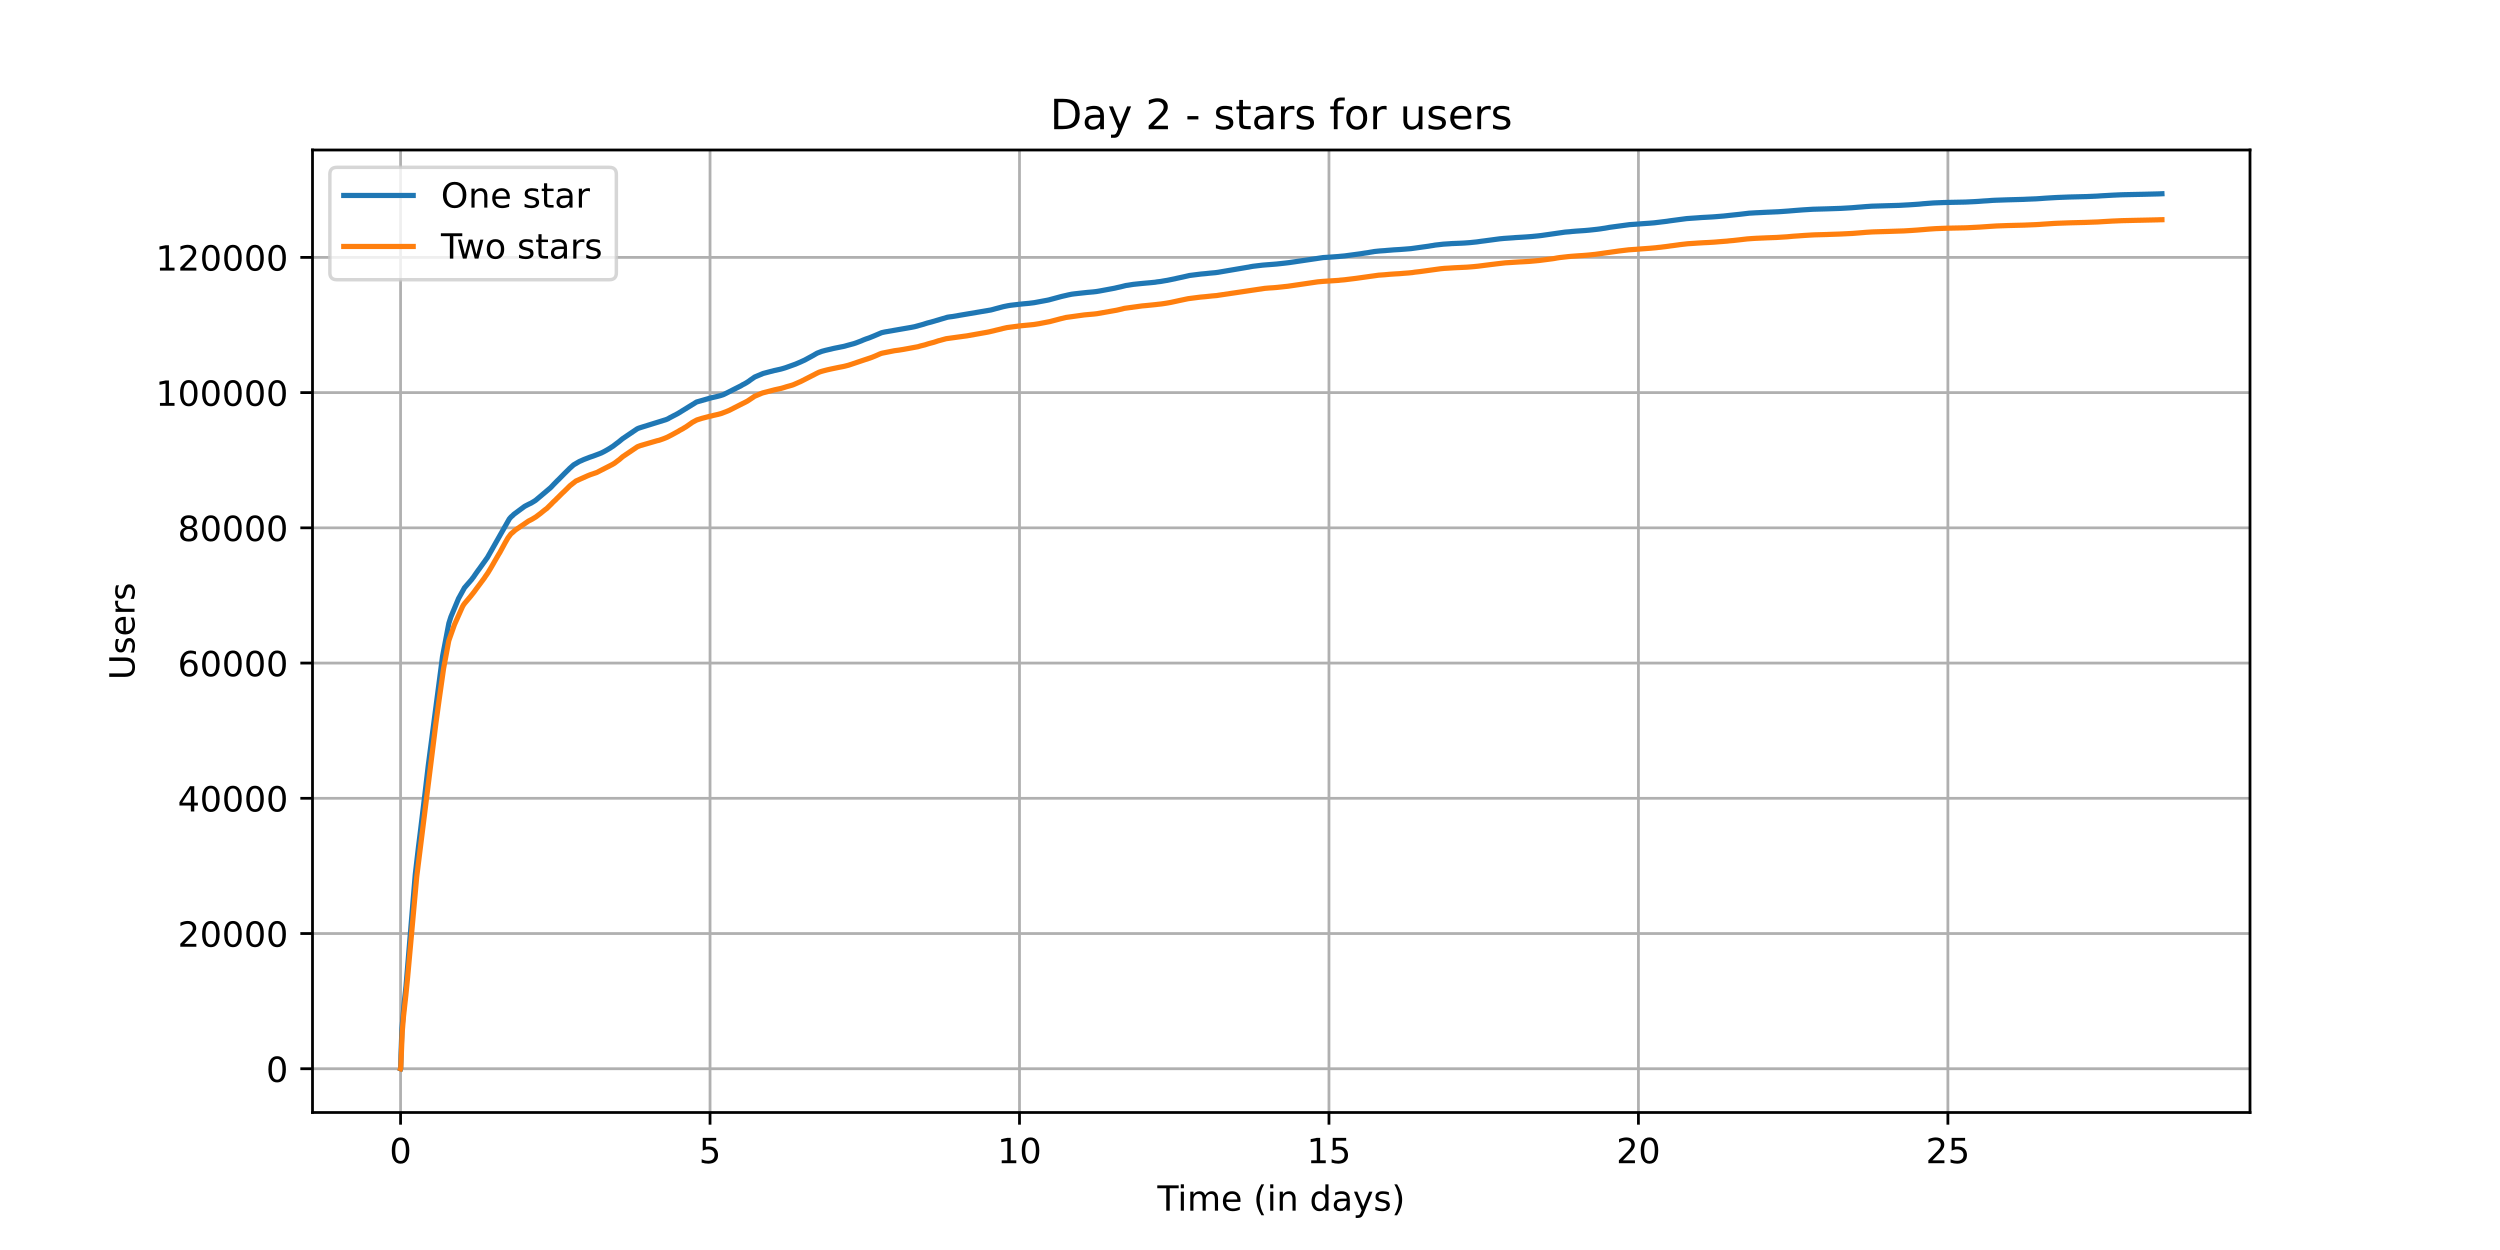 <?xml version="1.0" encoding="utf-8" standalone="no"?>
<!DOCTYPE svg PUBLIC "-//W3C//DTD SVG 1.1//EN"
  "http://www.w3.org/Graphics/SVG/1.1/DTD/svg11.dtd">
<!-- Created with matplotlib (https://matplotlib.org/) -->
<svg height="360pt" version="1.1" viewBox="0 0 720 360" width="720pt" xmlns="http://www.w3.org/2000/svg" xmlns:xlink="http://www.w3.org/1999/xlink">
 <defs>
  <style type="text/css">*{stroke-linecap:butt;stroke-linejoin:round;}</style>
 </defs>
 <g id="figure_1">
  <g id="patch_1">
   <path d="M 0 360 
L 720 360 
L 720 0 
L 0 0 
z
" style="fill:#ffffff;"/>
  </g>
  <g id="axes_1">
   <g id="patch_2">
    <path d="M 90 320.4 
L 648 320.4 
L 648 43.2 
L 90 43.2 
z
" style="fill:#ffffff;"/>
   </g>
   <g id="matplotlib.axis_1">
    <g id="xtick_1">
     <g id="line2d_1">
      <path clip-path="url(#p91a4838501)" d="M 115.364 320.4 
L 115.364 43.2 
" style="fill:none;stroke:#b0b0b0;stroke-linecap:square;stroke-width:0.8;"/>
     </g>
     <g id="line2d_2">
      <defs>
       <path d="M 0 0 
L 0 3.5 
" id="m17e5a1d89a" style="stroke:#000000;stroke-width:0.8;"/>
      </defs>
      <g>
       <use style="stroke:#000000;stroke-width:0.8;" x="115.364" xlink:href="#m17e5a1d89a" y="320.4"/>
      </g>
     </g>
     <g id="text_1">
      <!-- 0 -->
      <g transform="translate(112.182 334.998)scale(0.1 -0.1)">
       <defs>
        <path d="M 31.781 66.406 
Q 24.172 66.406 20.328 58.906 
Q 16.5 51.422 16.5 36.375 
Q 16.5 21.391 20.328 13.891 
Q 24.172 6.391 31.781 6.391 
Q 39.453 6.391 43.281 13.891 
Q 47.125 21.391 47.125 36.375 
Q 47.125 51.422 43.281 58.906 
Q 39.453 66.406 31.781 66.406 
z
M 31.781 74.219 
Q 44.047 74.219 50.516 64.516 
Q 56.984 54.828 56.984 36.375 
Q 56.984 17.969 50.516 8.266 
Q 44.047 -1.422 31.781 -1.422 
Q 19.531 -1.422 13.062 8.266 
Q 6.594 17.969 6.594 36.375 
Q 6.594 54.828 13.062 64.516 
Q 19.531 74.219 31.781 74.219 
z
" id="DejaVuSans-48"/>
       </defs>
       <use xlink:href="#DejaVuSans-48"/>
      </g>
     </g>
    </g>
    <g id="xtick_2">
     <g id="line2d_3">
      <path clip-path="url(#p91a4838501)" d="M 204.49 320.4 
L 204.49 43.2 
" style="fill:none;stroke:#b0b0b0;stroke-linecap:square;stroke-width:0.8;"/>
     </g>
     <g id="line2d_4">
      <g>
       <use style="stroke:#000000;stroke-width:0.8;" x="204.49" xlink:href="#m17e5a1d89a" y="320.4"/>
      </g>
     </g>
     <g id="text_2">
      <!-- 5 -->
      <g transform="translate(201.308 334.998)scale(0.1 -0.1)">
       <defs>
        <path d="M 10.797 72.906 
L 49.516 72.906 
L 49.516 64.594 
L 19.828 64.594 
L 19.828 46.734 
Q 21.969 47.469 24.109 47.828 
Q 26.266 48.188 28.422 48.188 
Q 40.625 48.188 47.75 41.5 
Q 54.891 34.812 54.891 23.391 
Q 54.891 11.625 47.562 5.094 
Q 40.234 -1.422 26.906 -1.422 
Q 22.312 -1.422 17.547 -0.641 
Q 12.797 0.141 7.719 1.703 
L 7.719 11.625 
Q 12.109 9.234 16.797 8.062 
Q 21.484 6.891 26.703 6.891 
Q 35.156 6.891 40.078 11.328 
Q 45.016 15.766 45.016 23.391 
Q 45.016 31 40.078 35.438 
Q 35.156 39.891 26.703 39.891 
Q 22.75 39.891 18.812 39.016 
Q 14.891 38.141 10.797 36.281 
z
" id="DejaVuSans-53"/>
       </defs>
       <use xlink:href="#DejaVuSans-53"/>
      </g>
     </g>
    </g>
    <g id="xtick_3">
     <g id="line2d_5">
      <path clip-path="url(#p91a4838501)" d="M 293.615 320.4 
L 293.615 43.2 
" style="fill:none;stroke:#b0b0b0;stroke-linecap:square;stroke-width:0.8;"/>
     </g>
     <g id="line2d_6">
      <g>
       <use style="stroke:#000000;stroke-width:0.8;" x="293.615" xlink:href="#m17e5a1d89a" y="320.4"/>
      </g>
     </g>
     <g id="text_3">
      <!-- 10 -->
      <g transform="translate(287.253 334.998)scale(0.1 -0.1)">
       <defs>
        <path d="M 12.406 8.297 
L 28.516 8.297 
L 28.516 63.922 
L 10.984 60.406 
L 10.984 69.391 
L 28.422 72.906 
L 38.281 72.906 
L 38.281 8.297 
L 54.391 8.297 
L 54.391 0 
L 12.406 0 
z
" id="DejaVuSans-49"/>
       </defs>
       <use xlink:href="#DejaVuSans-49"/>
       <use x="63.623" xlink:href="#DejaVuSans-48"/>
      </g>
     </g>
    </g>
    <g id="xtick_4">
     <g id="line2d_7">
      <path clip-path="url(#p91a4838501)" d="M 382.741 320.4 
L 382.741 43.2 
" style="fill:none;stroke:#b0b0b0;stroke-linecap:square;stroke-width:0.8;"/>
     </g>
     <g id="line2d_8">
      <g>
       <use style="stroke:#000000;stroke-width:0.8;" x="382.741" xlink:href="#m17e5a1d89a" y="320.4"/>
      </g>
     </g>
     <g id="text_4">
      <!-- 15 -->
      <g transform="translate(376.379 334.998)scale(0.1 -0.1)">
       <use xlink:href="#DejaVuSans-49"/>
       <use x="63.623" xlink:href="#DejaVuSans-53"/>
      </g>
     </g>
    </g>
    <g id="xtick_5">
     <g id="line2d_9">
      <path clip-path="url(#p91a4838501)" d="M 471.867 320.4 
L 471.867 43.2 
" style="fill:none;stroke:#b0b0b0;stroke-linecap:square;stroke-width:0.8;"/>
     </g>
     <g id="line2d_10">
      <g>
       <use style="stroke:#000000;stroke-width:0.8;" x="471.867" xlink:href="#m17e5a1d89a" y="320.4"/>
      </g>
     </g>
     <g id="text_5">
      <!-- 20 -->
      <g transform="translate(465.505 334.998)scale(0.1 -0.1)">
       <defs>
        <path d="M 19.188 8.297 
L 53.609 8.297 
L 53.609 0 
L 7.328 0 
L 7.328 8.297 
Q 12.938 14.109 22.625 23.891 
Q 32.328 33.688 34.812 36.531 
Q 39.547 41.844 41.422 45.531 
Q 43.312 49.219 43.312 52.781 
Q 43.312 58.594 39.234 62.25 
Q 35.156 65.922 28.609 65.922 
Q 23.969 65.922 18.812 64.312 
Q 13.672 62.703 7.812 59.422 
L 7.812 69.391 
Q 13.766 71.781 18.938 73 
Q 24.125 74.219 28.422 74.219 
Q 39.75 74.219 46.484 68.547 
Q 53.219 62.891 53.219 53.422 
Q 53.219 48.922 51.531 44.891 
Q 49.859 40.875 45.406 35.406 
Q 44.188 33.984 37.641 27.219 
Q 31.109 20.453 19.188 8.297 
z
" id="DejaVuSans-50"/>
       </defs>
       <use xlink:href="#DejaVuSans-50"/>
       <use x="63.623" xlink:href="#DejaVuSans-48"/>
      </g>
     </g>
    </g>
    <g id="xtick_6">
     <g id="line2d_11">
      <path clip-path="url(#p91a4838501)" d="M 560.993 320.4 
L 560.993 43.2 
" style="fill:none;stroke:#b0b0b0;stroke-linecap:square;stroke-width:0.8;"/>
     </g>
     <g id="line2d_12">
      <g>
       <use style="stroke:#000000;stroke-width:0.8;" x="560.993" xlink:href="#m17e5a1d89a" y="320.4"/>
      </g>
     </g>
     <g id="text_6">
      <!-- 25 -->
      <g transform="translate(554.631 334.998)scale(0.1 -0.1)">
       <use xlink:href="#DejaVuSans-50"/>
       <use x="63.623" xlink:href="#DejaVuSans-53"/>
      </g>
     </g>
    </g>
    <g id="text_7">
     <!-- Time (in days) -->
     <g transform="translate(333.327 348.677)scale(0.1 -0.1)">
      <defs>
       <path d="M -0.297 72.906 
L 61.375 72.906 
L 61.375 64.594 
L 35.5 64.594 
L 35.5 0 
L 25.594 0 
L 25.594 64.594 
L -0.297 64.594 
z
" id="DejaVuSans-84"/>
       <path d="M 9.422 54.688 
L 18.406 54.688 
L 18.406 0 
L 9.422 0 
z
M 9.422 75.984 
L 18.406 75.984 
L 18.406 64.594 
L 9.422 64.594 
z
" id="DejaVuSans-105"/>
       <path d="M 52 44.188 
Q 55.375 50.25 60.062 53.125 
Q 64.75 56 71.094 56 
Q 79.641 56 84.281 50.016 
Q 88.922 44.047 88.922 33.016 
L 88.922 0 
L 79.891 0 
L 79.891 32.719 
Q 79.891 40.578 77.094 44.375 
Q 74.312 48.188 68.609 48.188 
Q 61.625 48.188 57.562 43.547 
Q 53.516 38.922 53.516 30.906 
L 53.516 0 
L 44.484 0 
L 44.484 32.719 
Q 44.484 40.625 41.703 44.406 
Q 38.922 48.188 33.109 48.188 
Q 26.219 48.188 22.156 43.531 
Q 18.109 38.875 18.109 30.906 
L 18.109 0 
L 9.078 0 
L 9.078 54.688 
L 18.109 54.688 
L 18.109 46.188 
Q 21.188 51.219 25.484 53.609 
Q 29.781 56 35.688 56 
Q 41.656 56 45.828 52.969 
Q 50 49.953 52 44.188 
z
" id="DejaVuSans-109"/>
       <path d="M 56.203 29.594 
L 56.203 25.203 
L 14.891 25.203 
Q 15.484 15.922 20.484 11.062 
Q 25.484 6.203 34.422 6.203 
Q 39.594 6.203 44.453 7.469 
Q 49.312 8.734 54.109 11.281 
L 54.109 2.781 
Q 49.266 0.734 44.188 -0.344 
Q 39.109 -1.422 33.891 -1.422 
Q 20.797 -1.422 13.156 6.188 
Q 5.516 13.812 5.516 26.812 
Q 5.516 40.234 12.766 48.109 
Q 20.016 56 32.328 56 
Q 43.359 56 49.781 48.891 
Q 56.203 41.797 56.203 29.594 
z
M 47.219 32.234 
Q 47.125 39.594 43.094 43.984 
Q 39.062 48.391 32.422 48.391 
Q 24.906 48.391 20.391 44.141 
Q 15.875 39.891 15.188 32.172 
z
" id="DejaVuSans-101"/>
       <path id="DejaVuSans-32"/>
       <path d="M 31 75.875 
Q 24.469 64.656 21.281 53.656 
Q 18.109 42.672 18.109 31.391 
Q 18.109 20.125 21.312 9.062 
Q 24.516 -2 31 -13.188 
L 23.188 -13.188 
Q 15.875 -1.703 12.234 9.375 
Q 8.594 20.453 8.594 31.391 
Q 8.594 42.281 12.203 53.312 
Q 15.828 64.359 23.188 75.875 
z
" id="DejaVuSans-40"/>
       <path d="M 54.891 33.016 
L 54.891 0 
L 45.906 0 
L 45.906 32.719 
Q 45.906 40.484 42.875 44.328 
Q 39.844 48.188 33.797 48.188 
Q 26.516 48.188 22.312 43.547 
Q 18.109 38.922 18.109 30.906 
L 18.109 0 
L 9.078 0 
L 9.078 54.688 
L 18.109 54.688 
L 18.109 46.188 
Q 21.344 51.125 25.703 53.562 
Q 30.078 56 35.797 56 
Q 45.219 56 50.047 50.172 
Q 54.891 44.344 54.891 33.016 
z
" id="DejaVuSans-110"/>
       <path d="M 45.406 46.391 
L 45.406 75.984 
L 54.391 75.984 
L 54.391 0 
L 45.406 0 
L 45.406 8.203 
Q 42.578 3.328 38.25 0.953 
Q 33.938 -1.422 27.875 -1.422 
Q 17.969 -1.422 11.734 6.484 
Q 5.516 14.406 5.516 27.297 
Q 5.516 40.188 11.734 48.094 
Q 17.969 56 27.875 56 
Q 33.938 56 38.25 53.625 
Q 42.578 51.266 45.406 46.391 
z
M 14.797 27.297 
Q 14.797 17.391 18.875 11.75 
Q 22.953 6.109 30.078 6.109 
Q 37.203 6.109 41.297 11.75 
Q 45.406 17.391 45.406 27.297 
Q 45.406 37.203 41.297 42.844 
Q 37.203 48.484 30.078 48.484 
Q 22.953 48.484 18.875 42.844 
Q 14.797 37.203 14.797 27.297 
z
" id="DejaVuSans-100"/>
       <path d="M 34.281 27.484 
Q 23.391 27.484 19.188 25 
Q 14.984 22.516 14.984 16.5 
Q 14.984 11.719 18.141 8.906 
Q 21.297 6.109 26.703 6.109 
Q 34.188 6.109 38.703 11.406 
Q 43.219 16.703 43.219 25.484 
L 43.219 27.484 
z
M 52.203 31.203 
L 52.203 0 
L 43.219 0 
L 43.219 8.297 
Q 40.141 3.328 35.547 0.953 
Q 30.953 -1.422 24.312 -1.422 
Q 15.922 -1.422 10.953 3.297 
Q 6 8.016 6 15.922 
Q 6 25.141 12.172 29.828 
Q 18.359 34.516 30.609 34.516 
L 43.219 34.516 
L 43.219 35.406 
Q 43.219 41.609 39.141 45 
Q 35.062 48.391 27.688 48.391 
Q 23 48.391 18.547 47.266 
Q 14.109 46.141 10.016 43.891 
L 10.016 52.203 
Q 14.938 54.109 19.578 55.047 
Q 24.219 56 28.609 56 
Q 40.484 56 46.344 49.844 
Q 52.203 43.703 52.203 31.203 
z
" id="DejaVuSans-97"/>
       <path d="M 32.172 -5.078 
Q 28.375 -14.844 24.75 -17.812 
Q 21.141 -20.797 15.094 -20.797 
L 7.906 -20.797 
L 7.906 -13.281 
L 13.188 -13.281 
Q 16.891 -13.281 18.938 -11.516 
Q 21 -9.766 23.484 -3.219 
L 25.094 0.875 
L 2.984 54.688 
L 12.5 54.688 
L 29.594 11.922 
L 46.688 54.688 
L 56.203 54.688 
z
" id="DejaVuSans-121"/>
       <path d="M 44.281 53.078 
L 44.281 44.578 
Q 40.484 46.531 36.375 47.5 
Q 32.281 48.484 27.875 48.484 
Q 21.188 48.484 17.844 46.438 
Q 14.5 44.391 14.5 40.281 
Q 14.5 37.156 16.891 35.375 
Q 19.281 33.594 26.516 31.984 
L 29.594 31.297 
Q 39.156 29.25 43.188 25.516 
Q 47.219 21.781 47.219 15.094 
Q 47.219 7.469 41.188 3.016 
Q 35.156 -1.422 24.609 -1.422 
Q 20.219 -1.422 15.453 -0.562 
Q 10.688 0.297 5.422 2 
L 5.422 11.281 
Q 10.406 8.688 15.234 7.391 
Q 20.062 6.109 24.812 6.109 
Q 31.156 6.109 34.562 8.281 
Q 37.984 10.453 37.984 14.406 
Q 37.984 18.062 35.516 20.016 
Q 33.062 21.969 24.703 23.781 
L 21.578 24.516 
Q 13.234 26.266 9.516 29.906 
Q 5.812 33.547 5.812 39.891 
Q 5.812 47.609 11.281 51.797 
Q 16.75 56 26.812 56 
Q 31.781 56 36.172 55.266 
Q 40.578 54.547 44.281 53.078 
z
" id="DejaVuSans-115"/>
       <path d="M 8.016 75.875 
L 15.828 75.875 
Q 23.141 64.359 26.781 53.312 
Q 30.422 42.281 30.422 31.391 
Q 30.422 20.453 26.781 9.375 
Q 23.141 -1.703 15.828 -13.188 
L 8.016 -13.188 
Q 14.5 -2 17.703 9.062 
Q 20.906 20.125 20.906 31.391 
Q 20.906 42.672 17.703 53.656 
Q 14.5 64.656 8.016 75.875 
z
" id="DejaVuSans-41"/>
      </defs>
      <use xlink:href="#DejaVuSans-84"/>
      <use x="57.959" xlink:href="#DejaVuSans-105"/>
      <use x="85.742" xlink:href="#DejaVuSans-109"/>
      <use x="183.154" xlink:href="#DejaVuSans-101"/>
      <use x="244.678" xlink:href="#DejaVuSans-32"/>
      <use x="276.465" xlink:href="#DejaVuSans-40"/>
      <use x="315.479" xlink:href="#DejaVuSans-105"/>
      <use x="343.262" xlink:href="#DejaVuSans-110"/>
      <use x="406.641" xlink:href="#DejaVuSans-32"/>
      <use x="438.428" xlink:href="#DejaVuSans-100"/>
      <use x="501.904" xlink:href="#DejaVuSans-97"/>
      <use x="563.184" xlink:href="#DejaVuSans-121"/>
      <use x="622.363" xlink:href="#DejaVuSans-115"/>
      <use x="674.463" xlink:href="#DejaVuSans-41"/>
     </g>
    </g>
   </g>
   <g id="matplotlib.axis_2">
    <g id="ytick_1">
     <g id="line2d_13">
      <path clip-path="url(#p91a4838501)" d="M 90 307.8 
L 648 307.8 
" style="fill:none;stroke:#b0b0b0;stroke-linecap:square;stroke-width:0.8;"/>
     </g>
     <g id="line2d_14">
      <defs>
       <path d="M 0 0 
L -3.5 0 
" id="m376bd5ab50" style="stroke:#000000;stroke-width:0.8;"/>
      </defs>
      <g>
       <use style="stroke:#000000;stroke-width:0.8;" x="90" xlink:href="#m376bd5ab50" y="307.8"/>
      </g>
     </g>
     <g id="text_8">
      <!-- 0 -->
      <g transform="translate(76.638 311.599)scale(0.1 -0.1)">
       <use xlink:href="#DejaVuSans-48"/>
      </g>
     </g>
    </g>
    <g id="ytick_2">
     <g id="line2d_15">
      <path clip-path="url(#p91a4838501)" d="M 90 268.855 
L 648 268.855 
" style="fill:none;stroke:#b0b0b0;stroke-linecap:square;stroke-width:0.8;"/>
     </g>
     <g id="line2d_16">
      <g>
       <use style="stroke:#000000;stroke-width:0.8;" x="90" xlink:href="#m376bd5ab50" y="268.855"/>
      </g>
     </g>
     <g id="text_9">
      <!-- 20000 -->
      <g transform="translate(51.188 272.654)scale(0.1 -0.1)">
       <use xlink:href="#DejaVuSans-50"/>
       <use x="63.623" xlink:href="#DejaVuSans-48"/>
       <use x="127.246" xlink:href="#DejaVuSans-48"/>
       <use x="190.869" xlink:href="#DejaVuSans-48"/>
       <use x="254.492" xlink:href="#DejaVuSans-48"/>
      </g>
     </g>
    </g>
    <g id="ytick_3">
     <g id="line2d_17">
      <path clip-path="url(#p91a4838501)" d="M 90 229.909 
L 648 229.909 
" style="fill:none;stroke:#b0b0b0;stroke-linecap:square;stroke-width:0.8;"/>
     </g>
     <g id="line2d_18">
      <g>
       <use style="stroke:#000000;stroke-width:0.8;" x="90" xlink:href="#m376bd5ab50" y="229.909"/>
      </g>
     </g>
     <g id="text_10">
      <!-- 40000 -->
      <g transform="translate(51.188 233.708)scale(0.1 -0.1)">
       <defs>
        <path d="M 37.797 64.312 
L 12.891 25.391 
L 37.797 25.391 
z
M 35.203 72.906 
L 47.609 72.906 
L 47.609 25.391 
L 58.016 25.391 
L 58.016 17.188 
L 47.609 17.188 
L 47.609 0 
L 37.797 0 
L 37.797 17.188 
L 4.891 17.188 
L 4.891 26.703 
z
" id="DejaVuSans-52"/>
       </defs>
       <use xlink:href="#DejaVuSans-52"/>
       <use x="63.623" xlink:href="#DejaVuSans-48"/>
       <use x="127.246" xlink:href="#DejaVuSans-48"/>
       <use x="190.869" xlink:href="#DejaVuSans-48"/>
       <use x="254.492" xlink:href="#DejaVuSans-48"/>
      </g>
     </g>
    </g>
    <g id="ytick_4">
     <g id="line2d_19">
      <path clip-path="url(#p91a4838501)" d="M 90 190.964 
L 648 190.964 
" style="fill:none;stroke:#b0b0b0;stroke-linecap:square;stroke-width:0.8;"/>
     </g>
     <g id="line2d_20">
      <g>
       <use style="stroke:#000000;stroke-width:0.8;" x="90" xlink:href="#m376bd5ab50" y="190.964"/>
      </g>
     </g>
     <g id="text_11">
      <!-- 60000 -->
      <g transform="translate(51.188 194.763)scale(0.1 -0.1)">
       <defs>
        <path d="M 33.016 40.375 
Q 26.375 40.375 22.484 35.828 
Q 18.609 31.297 18.609 23.391 
Q 18.609 15.531 22.484 10.953 
Q 26.375 6.391 33.016 6.391 
Q 39.656 6.391 43.531 10.953 
Q 47.406 15.531 47.406 23.391 
Q 47.406 31.297 43.531 35.828 
Q 39.656 40.375 33.016 40.375 
z
M 52.594 71.297 
L 52.594 62.312 
Q 48.875 64.062 45.094 64.984 
Q 41.312 65.922 37.594 65.922 
Q 27.828 65.922 22.672 59.328 
Q 17.531 52.734 16.797 39.406 
Q 19.672 43.656 24.016 45.922 
Q 28.375 48.188 33.594 48.188 
Q 44.578 48.188 50.953 41.516 
Q 57.328 34.859 57.328 23.391 
Q 57.328 12.156 50.688 5.359 
Q 44.047 -1.422 33.016 -1.422 
Q 20.359 -1.422 13.672 8.266 
Q 6.984 17.969 6.984 36.375 
Q 6.984 53.656 15.188 63.938 
Q 23.391 74.219 37.203 74.219 
Q 40.922 74.219 44.703 73.484 
Q 48.484 72.75 52.594 71.297 
z
" id="DejaVuSans-54"/>
       </defs>
       <use xlink:href="#DejaVuSans-54"/>
       <use x="63.623" xlink:href="#DejaVuSans-48"/>
       <use x="127.246" xlink:href="#DejaVuSans-48"/>
       <use x="190.869" xlink:href="#DejaVuSans-48"/>
       <use x="254.492" xlink:href="#DejaVuSans-48"/>
      </g>
     </g>
    </g>
    <g id="ytick_5">
     <g id="line2d_21">
      <path clip-path="url(#p91a4838501)" d="M 90 152.018 
L 648 152.018 
" style="fill:none;stroke:#b0b0b0;stroke-linecap:square;stroke-width:0.8;"/>
     </g>
     <g id="line2d_22">
      <g>
       <use style="stroke:#000000;stroke-width:0.8;" x="90" xlink:href="#m376bd5ab50" y="152.018"/>
      </g>
     </g>
     <g id="text_12">
      <!-- 80000 -->
      <g transform="translate(51.188 155.818)scale(0.1 -0.1)">
       <defs>
        <path d="M 31.781 34.625 
Q 24.75 34.625 20.719 30.859 
Q 16.703 27.094 16.703 20.516 
Q 16.703 13.922 20.719 10.156 
Q 24.75 6.391 31.781 6.391 
Q 38.812 6.391 42.859 10.172 
Q 46.922 13.969 46.922 20.516 
Q 46.922 27.094 42.891 30.859 
Q 38.875 34.625 31.781 34.625 
z
M 21.922 38.812 
Q 15.578 40.375 12.031 44.719 
Q 8.5 49.078 8.5 55.328 
Q 8.5 64.062 14.719 69.141 
Q 20.953 74.219 31.781 74.219 
Q 42.672 74.219 48.875 69.141 
Q 55.078 64.062 55.078 55.328 
Q 55.078 49.078 51.531 44.719 
Q 48 40.375 41.703 38.812 
Q 48.828 37.156 52.797 32.312 
Q 56.781 27.484 56.781 20.516 
Q 56.781 9.906 50.312 4.234 
Q 43.844 -1.422 31.781 -1.422 
Q 19.734 -1.422 13.25 4.234 
Q 6.781 9.906 6.781 20.516 
Q 6.781 27.484 10.781 32.312 
Q 14.797 37.156 21.922 38.812 
z
M 18.312 54.391 
Q 18.312 48.734 21.844 45.562 
Q 25.391 42.391 31.781 42.391 
Q 38.141 42.391 41.719 45.562 
Q 45.312 48.734 45.312 54.391 
Q 45.312 60.062 41.719 63.234 
Q 38.141 66.406 31.781 66.406 
Q 25.391 66.406 21.844 63.234 
Q 18.312 60.062 18.312 54.391 
z
" id="DejaVuSans-56"/>
       </defs>
       <use xlink:href="#DejaVuSans-56"/>
       <use x="63.623" xlink:href="#DejaVuSans-48"/>
       <use x="127.246" xlink:href="#DejaVuSans-48"/>
       <use x="190.869" xlink:href="#DejaVuSans-48"/>
       <use x="254.492" xlink:href="#DejaVuSans-48"/>
      </g>
     </g>
    </g>
    <g id="ytick_6">
     <g id="line2d_23">
      <path clip-path="url(#p91a4838501)" d="M 90 113.073 
L 648 113.073 
" style="fill:none;stroke:#b0b0b0;stroke-linecap:square;stroke-width:0.8;"/>
     </g>
     <g id="line2d_24">
      <g>
       <use style="stroke:#000000;stroke-width:0.8;" x="90" xlink:href="#m376bd5ab50" y="113.073"/>
      </g>
     </g>
     <g id="text_13">
      <!-- 100000 -->
      <g transform="translate(44.825 116.872)scale(0.1 -0.1)">
       <use xlink:href="#DejaVuSans-49"/>
       <use x="63.623" xlink:href="#DejaVuSans-48"/>
       <use x="127.246" xlink:href="#DejaVuSans-48"/>
       <use x="190.869" xlink:href="#DejaVuSans-48"/>
       <use x="254.492" xlink:href="#DejaVuSans-48"/>
       <use x="318.115" xlink:href="#DejaVuSans-48"/>
      </g>
     </g>
    </g>
    <g id="ytick_7">
     <g id="line2d_25">
      <path clip-path="url(#p91a4838501)" d="M 90 74.128 
L 648 74.128 
" style="fill:none;stroke:#b0b0b0;stroke-linecap:square;stroke-width:0.8;"/>
     </g>
     <g id="line2d_26">
      <g>
       <use style="stroke:#000000;stroke-width:0.8;" x="90" xlink:href="#m376bd5ab50" y="74.128"/>
      </g>
     </g>
     <g id="text_14">
      <!-- 120000 -->
      <g transform="translate(44.825 77.927)scale(0.1 -0.1)">
       <use xlink:href="#DejaVuSans-49"/>
       <use x="63.623" xlink:href="#DejaVuSans-50"/>
       <use x="127.246" xlink:href="#DejaVuSans-48"/>
       <use x="190.869" xlink:href="#DejaVuSans-48"/>
       <use x="254.492" xlink:href="#DejaVuSans-48"/>
       <use x="318.115" xlink:href="#DejaVuSans-48"/>
      </g>
     </g>
    </g>
    <g id="text_15">
     <!-- Users -->
     <g transform="translate(38.745 195.801)rotate(-90)scale(0.1 -0.1)">
      <defs>
       <path d="M 8.688 72.906 
L 18.609 72.906 
L 18.609 28.609 
Q 18.609 16.891 22.844 11.734 
Q 27.094 6.594 36.625 6.594 
Q 46.094 6.594 50.344 11.734 
Q 54.594 16.891 54.594 28.609 
L 54.594 72.906 
L 64.5 72.906 
L 64.5 27.391 
Q 64.5 13.141 57.438 5.859 
Q 50.391 -1.422 36.625 -1.422 
Q 22.797 -1.422 15.734 5.859 
Q 8.688 13.141 8.688 27.391 
z
" id="DejaVuSans-85"/>
       <path d="M 41.109 46.297 
Q 39.594 47.172 37.812 47.578 
Q 36.031 48 33.891 48 
Q 26.266 48 22.188 43.047 
Q 18.109 38.094 18.109 28.812 
L 18.109 0 
L 9.078 0 
L 9.078 54.688 
L 18.109 54.688 
L 18.109 46.188 
Q 20.953 51.172 25.484 53.578 
Q 30.031 56 36.531 56 
Q 37.453 56 38.578 55.875 
Q 39.703 55.766 41.062 55.516 
z
" id="DejaVuSans-114"/>
      </defs>
      <use xlink:href="#DejaVuSans-85"/>
      <use x="73.193" xlink:href="#DejaVuSans-115"/>
      <use x="125.293" xlink:href="#DejaVuSans-101"/>
      <use x="186.816" xlink:href="#DejaVuSans-114"/>
      <use x="227.93" xlink:href="#DejaVuSans-115"/>
     </g>
    </g>
   </g>
   <g id="line2d_27">
    <path clip-path="url(#p91a4838501)" d="M 115.364 307.8 
L 115.39 307.695 
L 115.476 303.968 
L 115.758 296.317 
L 116.34 289.556 
L 116.936 283.965 
L 119.599 251.835 
L 120.507 244.043 
L 120.96 240.405 
L 122.439 228.19 
L 123.333 220.541 
L 127.451 189.03 
L 129.273 179.498 
L 129.86 177.648 
L 132.053 172.393 
L 133.771 169.275 
L 135.801 166.942 
L 136.119 166.5 
L 136.361 166.206 
L 136.744 165.636 
L 137.295 164.847 
L 137.748 164.206 
L 137.957 163.944 
L 140.386 160.546 
L 146.677 149.46 
L 147.123 148.934 
L 147.351 148.72 
L 147.59 148.535 
L 147.835 148.278 
L 148.049 148.079 
L 150.988 145.908 
L 151.149 145.803 
L 151.578 145.575 
L 152.446 145.129 
L 152.682 145.024 
L 152.923 144.913 
L 153.737 144.426 
L 153.921 144.305 
L 154.106 144.198 
L 154.319 144.041 
L 158.473 140.537 
L 158.67 140.354 
L 158.964 140.045 
L 159.377 139.601 
L 160.571 138.38 
L 160.792 138.183 
L 162.191 136.764 
L 162.292 136.658 
L 162.647 136.298 
L 163.873 135.099 
L 164.032 134.929 
L 165.208 133.878 
L 166.708 132.998 
L 166.904 132.888 
L 167.523 132.63 
L 167.751 132.52 
L 168.168 132.334 
L 169.502 131.823 
L 169.76 131.714 
L 170.52 131.459 
L 170.845 131.348 
L 172.658 130.663 
L 173.244 130.425 
L 173.442 130.318 
L 173.711 130.186 
L 174.029 130.024 
L 174.556 129.73 
L 175.01 129.471 
L 175.548 129.148 
L 175.732 129.039 
L 175.943 128.891 
L 176.369 128.618 
L 176.544 128.511 
L 177.537 127.746 
L 178.218 127.243 
L 178.671 126.866 
L 179.112 126.503 
L 179.394 126.287 
L 183.509 123.508 
L 183.754 123.401 
L 183.999 123.296 
L 184.348 123.185 
L 184.599 123.1 
L 191.789 120.864 
L 192.427 120.593 
L 192.807 120.358 
L 195.2 119.108 
L 200.609 115.778 
L 204.621 114.629 
L 205.062 114.52 
L 206.35 114.23 
L 207.442 113.949 
L 208.202 113.702 
L 208.472 113.591 
L 208.803 113.427 
L 213.454 111.077 
L 213.92 110.787 
L 214.288 110.618 
L 214.95 110.236 
L 215.331 110 
L 215.687 109.767 
L 216.104 109.445 
L 217.368 108.573 
L 219.761 107.566 
L 221.908 106.994 
L 222.374 106.887 
L 222.963 106.725 
L 224.806 106.318 
L 225.396 106.154 
L 226.194 105.917 
L 229.09 104.877 
L 229.728 104.604 
L 230.698 104.188 
L 230.894 104.09 
L 231.741 103.709 
L 233.63 102.681 
L 233.998 102.478 
L 234.293 102.32 
L 234.685 102.083 
L 235.336 101.709 
L 236.698 101.185 
L 237.631 100.928 
L 237.962 100.846 
L 239.484 100.494 
L 239.705 100.433 
L 240.171 100.326 
L 240.612 100.235 
L 241.176 100.124 
L 242.207 99.913 
L 242.784 99.804 
L 243.25 99.699 
L 243.605 99.596 
L 243.888 99.514 
L 244.857 99.251 
L 245.458 99.088 
L 245.875 98.977 
L 246.525 98.761 
L 248.146 98.138 
L 248.551 97.953 
L 249.029 97.766 
L 249.361 97.637 
L 249.667 97.532 
L 250.084 97.394 
L 250.391 97.283 
L 251.692 96.757 
L 253.901 95.816 
L 254.379 95.705 
L 254.846 95.602 
L 262.547 94.261 
L 262.841 94.202 
L 263.406 94.091 
L 266.009 93.373 
L 266.328 93.264 
L 267.089 93.024 
L 268.206 92.738 
L 272.871 91.361 
L 273.583 91.25 
L 274.172 91.178 
L 285.327 89.283 
L 285.866 89.149 
L 286.787 88.892 
L 288.885 88.337 
L 289.388 88.228 
L 290.346 88.035 
L 291.033 87.924 
L 293.683 87.613 
L 294.75 87.502 
L 296.345 87.357 
L 297.254 87.246 
L 297.892 87.161 
L 301.67 86.456 
L 302.124 86.358 
L 302.504 86.249 
L 302.86 86.156 
L 305.461 85.453 
L 305.89 85.342 
L 307.141 85.058 
L 307.583 84.949 
L 308.626 84.734 
L 309.46 84.623 
L 309.791 84.588 
L 310.76 84.477 
L 313.092 84.222 
L 314.355 84.111 
L 314.858 84.067 
L 315.778 83.958 
L 316.564 83.829 
L 320.723 83.054 
L 321.164 82.964 
L 321.618 82.853 
L 322.771 82.6 
L 323.937 82.31 
L 324.195 82.24 
L 324.955 82.129 
L 325.679 82.01 
L 326.378 81.899 
L 328.525 81.673 
L 329.678 81.562 
L 331.224 81.426 
L 332.279 81.319 
L 332.585 81.294 
L 333.334 81.171 
L 334.266 81.062 
L 335.088 80.914 
L 335.74 80.803 
L 336.096 80.752 
L 338.488 80.262 
L 338.746 80.193 
L 340.758 79.759 
L 342.108 79.45 
L 342.574 79.339 
L 345.863 78.924 
L 347.065 78.817 
L 347.384 78.784 
L 348.402 78.673 
L 349.963 78.534 
L 350.773 78.427 
L 351.178 78.357 
L 359.239 76.98 
L 359.582 76.934 
L 360.085 76.823 
L 360.871 76.69 
L 363.607 76.363 
L 364.932 76.252 
L 366.269 76.153 
L 367.643 76.042 
L 369.839 75.802 
L 370.783 75.691 
L 371.385 75.617 
L 381.055 74.182 
L 382.809 74.071 
L 384.085 73.978 
L 385.534 73.867 
L 386.062 73.812 
L 387.276 73.701 
L 391.656 73.111 
L 392.355 73 
L 393.054 72.889 
L 393.852 72.78 
L 394.711 72.624 
L 395.386 72.517 
L 395.804 72.441 
L 396.835 72.332 
L 397.362 72.28 
L 398.92 72.169 
L 399.448 72.118 
L 400.834 72.009 
L 401.324 71.966 
L 403.189 71.855 
L 404.501 71.756 
L 405.839 71.647 
L 406.33 71.608 
L 411.433 70.903 
L 412.059 70.792 
L 412.71 70.697 
L 413.324 70.586 
L 415.717 70.315 
L 417.459 70.204 
L 417.974 70.157 
L 420.71 70.046 
L 421.777 69.988 
L 423.298 69.877 
L 425.323 69.67 
L 426.095 69.559 
L 426.746 69.468 
L 427.617 69.357 
L 431.935 68.779 
L 433.1 68.668 
L 434.364 68.58 
L 435.946 68.471 
L 436.449 68.424 
L 438.388 68.313 
L 439.614 68.231 
L 441.086 68.12 
L 443.012 67.93 
L 443.957 67.819 
L 450.729 66.847 
L 452.103 66.738 
L 452.667 66.672 
L 453.967 66.563 
L 454.434 66.531 
L 456.053 66.42 
L 456.519 66.387 
L 457.758 66.276 
L 459.967 66.035 
L 460.826 65.924 
L 461.537 65.813 
L 462.286 65.704 
L 462.568 65.653 
L 463.193 65.542 
L 463.488 65.482 
L 464.31 65.371 
L 469.305 64.697 
L 470.936 64.586 
L 472.335 64.477 
L 473.88 64.366 
L 475.107 64.282 
L 476.407 64.173 
L 476.984 64.105 
L 480.136 63.721 
L 480.799 63.614 
L 481.155 63.566 
L 485.744 62.956 
L 487.29 62.845 
L 488.554 62.758 
L 490.038 62.647 
L 491.081 62.592 
L 493.019 62.483 
L 493.485 62.452 
L 494.884 62.341 
L 496.378 62.218 
L 497.421 62.107 
L 497.997 62.041 
L 500.034 61.827 
L 501.077 61.716 
L 503.777 61.395 
L 505.63 61.284 
L 506.611 61.241 
L 508.77 61.13 
L 509.727 61.091 
L 512.205 60.98 
L 513.444 60.894 
L 515.002 60.783 
L 516.511 60.656 
L 517.897 60.545 
L 519.259 60.442 
L 521.026 60.331 
L 522.155 60.263 
L 526.044 60.152 
L 526.952 60.121 
L 530.252 60.01 
L 531.381 59.942 
L 533.233 59.835 
L 533.54 59.809 
L 534.865 59.698 
L 536.202 59.595 
L 537.478 59.488 
L 537.761 59.474 
L 539.024 59.383 
L 542.705 59.272 
L 543.11 59.258 
L 546.937 59.147 
L 547.366 59.126 
L 549.341 59.015 
L 549.783 58.99 
L 551.488 58.879 
L 552.752 58.791 
L 553.832 58.68 
L 555.181 58.575 
L 556.617 58.466 
L 557.07 58.439 
L 559.916 58.328 
L 560.763 58.306 
L 566.002 58.195 
L 566.419 58.176 
L 568.701 58.065 
L 569.842 57.997 
L 571.277 57.886 
L 572.369 57.823 
L 573.804 57.712 
L 574.786 57.667 
L 577.963 57.556 
L 578.822 57.531 
L 582.748 57.42 
L 583.754 57.371 
L 586.441 57.26 
L 587.631 57.183 
L 589.092 57.072 
L 590.221 57.003 
L 592.148 56.892 
L 593.129 56.85 
L 595.951 56.739 
L 596.773 56.719 
L 601.03 56.61 
L 601.459 56.591 
L 603.974 56.48 
L 605.263 56.388 
L 607.287 56.277 
L 608.392 56.215 
L 610.76 56.104 
L 611.644 56.077 
L 616.722 55.966 
L 617.544 55.948 
L 621.851 55.837 
L 622.636 55.8 
L 622.636 55.8 
" style="fill:none;stroke:#1f77b4;stroke-linecap:square;stroke-width:1.5;"/>
   </g>
   <g id="line2d_28">
    <path clip-path="url(#p91a4838501)" d="M 115.364 307.8 
L 115.409 307.701 
L 115.464 306.54 
L 115.844 297.224 
L 116.205 292.765 
L 116.63 288.9 
L 116.879 286.692 
L 117.393 281.504 
L 120.016 252.505 
L 125.525 208.398 
L 125.917 205.553 
L 125.917 205.553 
L 126.469 201.526 
L 127.754 192.504 
L 129.231 184.62 
L 129.334 184.281 
L 130.875 179.927 
L 130.914 179.833 
L 133.216 174.681 
L 133.29 174.572 
L 133.486 174.219 
L 133.808 173.779 
L 135.482 171.805 
L 136.536 170.473 
L 136.94 169.916 
L 137.087 169.709 
L 139.453 166.531 
L 139.833 165.951 
L 140.076 165.614 
L 140.521 164.964 
L 141.33 163.626 
L 142.226 162.074 
L 142.292 161.942 
L 143.699 159.523 
L 143.909 159.2 
L 145.16 156.9 
L 145.442 156.378 
L 146.178 155.097 
L 146.313 154.881 
L 147.123 153.783 
L 147.657 153.341 
L 148.351 152.712 
L 148.49 152.601 
L 149.099 152.19 
L 152.241 150.046 
L 153.217 149.549 
L 153.743 149.226 
L 153.952 149.103 
L 154.319 148.879 
L 154.613 148.663 
L 154.743 148.554 
L 154.956 148.398 
L 155.727 147.82 
L 156.254 147.384 
L 156.658 147.057 
L 157.099 146.714 
L 157.503 146.428 
L 157.601 146.319 
L 157.749 146.179 
L 158.203 145.725 
L 158.691 145.254 
L 159.001 144.934 
L 159.23 144.679 
L 159.504 144.43 
L 160.014 143.959 
L 160.124 143.852 
L 160.357 143.587 
L 160.565 143.408 
L 161.802 142.169 
L 162.157 141.826 
L 162.402 141.616 
L 162.892 141.129 
L 163.186 140.847 
L 164.131 139.903 
L 165.861 138.536 
L 169.244 137.021 
L 169.865 136.767 
L 170.164 136.656 
L 171.825 136.094 
L 176.225 133.841 
L 176.467 133.708 
L 176.638 133.597 
L 176.834 133.49 
L 177.006 133.381 
L 178.04 132.598 
L 178.328 132.396 
L 178.862 131.932 
L 178.977 131.829 
L 179.394 131.486 
L 183.521 128.698 
L 183.754 128.589 
L 184.127 128.451 
L 184.409 128.34 
L 189.287 126.918 
L 189.802 126.807 
L 190.783 126.466 
L 191.286 126.278 
L 191.826 126.061 
L 192.231 125.884 
L 193.261 125.351 
L 193.47 125.245 
L 195.04 124.383 
L 195.261 124.276 
L 195.739 123.966 
L 196.304 123.67 
L 196.672 123.468 
L 197.015 123.246 
L 197.309 123.078 
L 197.555 122.934 
L 199.1 121.859 
L 199.37 121.659 
L 200.695 120.942 
L 201.431 120.714 
L 202.179 120.477 
L 204.412 119.89 
L 204.952 119.781 
L 205.553 119.62 
L 206.743 119.355 
L 207.761 119.08 
L 209.454 118.422 
L 210.055 118.169 
L 213.871 116.222 
L 214.116 116.111 
L 215.196 115.55 
L 215.552 115.324 
L 216.718 114.547 
L 217.012 114.349 
L 217.282 114.148 
L 219.442 113.231 
L 219.786 113.12 
L 220.951 112.822 
L 223.134 112.251 
L 224.904 111.862 
L 225.249 111.772 
L 226.035 111.535 
L 226.452 111.398 
L 227.385 111.139 
L 227.654 111.06 
L 228.047 110.951 
L 228.489 110.799 
L 228.746 110.688 
L 229.679 110.279 
L 230.071 110.102 
L 230.513 109.922 
L 230.857 109.749 
L 234.747 107.761 
L 234.992 107.629 
L 235.851 107.208 
L 236.44 107.003 
L 237.103 106.813 
L 238.22 106.522 
L 239.447 106.246 
L 241.778 105.761 
L 242.673 105.594 
L 243.188 105.483 
L 244.366 105.183 
L 251.128 102.91 
L 251.41 102.79 
L 251.888 102.601 
L 252.539 102.32 
L 253.459 101.911 
L 253.901 101.759 
L 254.379 101.648 
L 257.177 101.09 
L 257.607 101.004 
L 258.441 100.893 
L 258.772 100.854 
L 259.435 100.745 
L 260.185 100.624 
L 264.375 99.855 
L 265.113 99.629 
L 266.377 99.32 
L 266.659 99.228 
L 267.359 99.006 
L 267.948 98.846 
L 269.004 98.566 
L 269.826 98.293 
L 270.145 98.182 
L 272.503 97.544 
L 277.558 96.846 
L 278.417 96.735 
L 284.407 95.666 
L 284.848 95.575 
L 286.296 95.238 
L 286.873 95.086 
L 288.382 94.734 
L 288.762 94.623 
L 290.014 94.344 
L 293.867 93.84 
L 294.995 93.729 
L 296.737 93.561 
L 297.806 93.452 
L 298.566 93.328 
L 299.253 93.217 
L 302.406 92.609 
L 302.995 92.45 
L 305.044 91.91 
L 305.461 91.801 
L 306.97 91.433 
L 312.307 90.691 
L 313.509 90.58 
L 315.042 90.446 
L 315.963 90.335 
L 321.557 89.346 
L 321.876 89.276 
L 323.189 88.976 
L 323.569 88.867 
L 323.876 88.8 
L 328.93 88.103 
L 330.169 87.992 
L 332.082 87.798 
L 333.125 87.688 
L 333.383 87.651 
L 334.426 87.54 
L 335.1 87.441 
L 335.838 87.33 
L 336.672 87.184 
L 337.286 87.073 
L 339.126 86.672 
L 339.592 86.569 
L 341.776 86.107 
L 342.231 86.014 
L 345.752 85.562 
L 347.004 85.453 
L 347.544 85.397 
L 348.574 85.286 
L 349.127 85.227 
L 350.405 85.118 
L 351.117 85.005 
L 364.257 83.05 
L 365.545 82.939 
L 366.698 82.869 
L 367.962 82.762 
L 368.305 82.719 
L 369.373 82.608 
L 369.716 82.565 
L 370.82 82.454 
L 379.533 81.171 
L 380.748 81.062 
L 381.055 81.035 
L 382.76 80.924 
L 383.913 80.852 
L 385.559 80.743 
L 385.914 80.692 
L 387.178 80.581 
L 390.478 80.174 
L 391.275 80.063 
L 397.056 79.249 
L 398.65 79.138 
L 400.306 78.988 
L 401.95 78.877 
L 403.042 78.817 
L 404.342 78.706 
L 405.667 78.608 
L 406.759 78.499 
L 407.495 78.381 
L 408.488 78.271 
L 409.077 78.201 
L 414.87 77.401 
L 415.999 77.29 
L 417.079 77.23 
L 418.82 77.119 
L 419.864 77.066 
L 422.28 76.955 
L 422.722 76.928 
L 424.047 76.819 
L 424.538 76.776 
L 425.666 76.665 
L 429.273 76.2 
L 430.218 76.089 
L 430.831 76.009 
L 433.53 75.695 
L 435.394 75.584 
L 435.873 75.549 
L 437.59 75.438 
L 438.572 75.393 
L 440.449 75.282 
L 442.092 75.131 
L 443.27 75.02 
L 446.877 74.554 
L 447.625 74.445 
L 448.46 74.291 
L 449.171 74.18 
L 451.563 73.91 
L 452.79 73.799 
L 453.268 73.764 
L 454.814 73.653 
L 455.979 73.579 
L 457.329 73.47 
L 457.844 73.421 
L 458.876 73.31 
L 459.403 73.259 
L 465.439 72.404 
L 466.212 72.293 
L 469.047 71.951 
L 470.593 71.842 
L 471.047 71.814 
L 472.384 71.703 
L 473.672 71.612 
L 475.181 71.501 
L 476.812 71.355 
L 477.757 71.244 
L 478.235 71.205 
L 479.057 71.096 
L 479.621 71.032 
L 480.456 70.922 
L 481.143 70.817 
L 482.014 70.708 
L 482.652 70.621 
L 483.437 70.512 
L 483.658 70.473 
L 486.088 70.196 
L 487.793 70.085 
L 489.057 69.998 
L 490.934 69.887 
L 491.903 69.846 
L 493.743 69.735 
L 495.253 69.606 
L 497.433 69.437 
L 498.01 69.367 
L 499.285 69.256 
L 499.629 69.213 
L 500.647 69.102 
L 503.175 68.81 
L 504.636 68.699 
L 505.777 68.631 
L 508.316 68.52 
L 508.746 68.498 
L 511.69 68.387 
L 512.892 68.309 
L 514.683 68.198 
L 516.449 68.033 
L 518.081 67.926 
L 518.388 67.898 
L 519.64 67.809 
L 521.468 67.698 
L 522.536 67.641 
L 526.253 67.536 
L 526.474 67.523 
L 529.749 67.412 
L 530.743 67.365 
L 532.914 67.256 
L 533.331 67.24 
L 534.779 67.129 
L 536.19 67.014 
L 537.515 66.903 
L 537.969 66.876 
L 539.147 66.8 
L 540.08 66.765 
L 543.821 66.654 
L 544.717 66.623 
L 547.968 66.514 
L 548.372 66.5 
L 550.176 66.391 
L 550.617 66.366 
L 552.163 66.257 
L 552.642 66.218 
L 554.028 66.107 
L 555.513 65.98 
L 557.132 65.871 
L 557.573 65.844 
L 560.432 65.735 
L 560.824 65.723 
L 565.977 65.612 
L 566.922 65.573 
L 569.044 65.462 
L 570.112 65.406 
L 571.706 65.295 
L 572.173 65.264 
L 573.817 65.153 
L 574.994 65.079 
L 577.951 64.968 
L 578.81 64.944 
L 583.03 64.835 
L 583.46 64.814 
L 586.11 64.703 
L 587.165 64.648 
L 588.699 64.537 
L 589.865 64.463 
L 591.485 64.352 
L 592.504 64.304 
L 595.522 64.193 
L 596.405 64.164 
L 600.699 64.054 
L 601.116 64.035 
L 604.158 63.924 
L 604.625 63.893 
L 605.79 63.819 
L 607.692 63.71 
L 608.146 63.679 
L 610.699 63.568 
L 611.116 63.55 
L 615.827 63.439 
L 616.637 63.424 
L 621.397 63.313 
L 622.305 63.281 
L 622.636 63.276 
L 622.636 63.276 
" style="fill:none;stroke:#ff7f0e;stroke-linecap:square;stroke-width:1.5;"/>
   </g>
   <g id="patch_3">
    <path d="M 90 320.4 
L 90 43.2 
" style="fill:none;stroke:#000000;stroke-linecap:square;stroke-linejoin:miter;stroke-width:0.8;"/>
   </g>
   <g id="patch_4">
    <path d="M 648 320.4 
L 648 43.2 
" style="fill:none;stroke:#000000;stroke-linecap:square;stroke-linejoin:miter;stroke-width:0.8;"/>
   </g>
   <g id="patch_5">
    <path d="M 90 320.4 
L 648 320.4 
" style="fill:none;stroke:#000000;stroke-linecap:square;stroke-linejoin:miter;stroke-width:0.8;"/>
   </g>
   <g id="patch_6">
    <path d="M 90 43.2 
L 648 43.2 
" style="fill:none;stroke:#000000;stroke-linecap:square;stroke-linejoin:miter;stroke-width:0.8;"/>
   </g>
   <g id="text_16">
    <!-- Day 2 - stars for users -->
    <g transform="translate(302.426 37.2)scale(0.12 -0.12)">
     <defs>
      <path d="M 19.672 64.797 
L 19.672 8.109 
L 31.594 8.109 
Q 46.688 8.109 53.688 14.938 
Q 60.688 21.781 60.688 36.531 
Q 60.688 51.172 53.688 57.984 
Q 46.688 64.797 31.594 64.797 
z
M 9.812 72.906 
L 30.078 72.906 
Q 51.266 72.906 61.172 64.094 
Q 71.094 55.281 71.094 36.531 
Q 71.094 17.672 61.125 8.828 
Q 51.172 0 30.078 0 
L 9.812 0 
z
" id="DejaVuSans-68"/>
      <path d="M 4.891 31.391 
L 31.203 31.391 
L 31.203 23.391 
L 4.891 23.391 
z
" id="DejaVuSans-45"/>
      <path d="M 18.312 70.219 
L 18.312 54.688 
L 36.812 54.688 
L 36.812 47.703 
L 18.312 47.703 
L 18.312 18.016 
Q 18.312 11.328 20.141 9.422 
Q 21.969 7.516 27.594 7.516 
L 36.812 7.516 
L 36.812 0 
L 27.594 0 
Q 17.188 0 13.234 3.875 
Q 9.281 7.766 9.281 18.016 
L 9.281 47.703 
L 2.688 47.703 
L 2.688 54.688 
L 9.281 54.688 
L 9.281 70.219 
z
" id="DejaVuSans-116"/>
      <path d="M 37.109 75.984 
L 37.109 68.5 
L 28.516 68.5 
Q 23.688 68.5 21.797 66.547 
Q 19.922 64.594 19.922 59.516 
L 19.922 54.688 
L 34.719 54.688 
L 34.719 47.703 
L 19.922 47.703 
L 19.922 0 
L 10.891 0 
L 10.891 47.703 
L 2.297 47.703 
L 2.297 54.688 
L 10.891 54.688 
L 10.891 58.5 
Q 10.891 67.625 15.141 71.797 
Q 19.391 75.984 28.609 75.984 
z
" id="DejaVuSans-102"/>
      <path d="M 30.609 48.391 
Q 23.391 48.391 19.188 42.75 
Q 14.984 37.109 14.984 27.297 
Q 14.984 17.484 19.156 11.844 
Q 23.344 6.203 30.609 6.203 
Q 37.797 6.203 41.984 11.859 
Q 46.188 17.531 46.188 27.297 
Q 46.188 37.016 41.984 42.703 
Q 37.797 48.391 30.609 48.391 
z
M 30.609 56 
Q 42.328 56 49.016 48.375 
Q 55.719 40.766 55.719 27.297 
Q 55.719 13.875 49.016 6.219 
Q 42.328 -1.422 30.609 -1.422 
Q 18.844 -1.422 12.172 6.219 
Q 5.516 13.875 5.516 27.297 
Q 5.516 40.766 12.172 48.375 
Q 18.844 56 30.609 56 
z
" id="DejaVuSans-111"/>
      <path d="M 8.5 21.578 
L 8.5 54.688 
L 17.484 54.688 
L 17.484 21.922 
Q 17.484 14.156 20.5 10.266 
Q 23.531 6.391 29.594 6.391 
Q 36.859 6.391 41.078 11.031 
Q 45.312 15.672 45.312 23.688 
L 45.312 54.688 
L 54.297 54.688 
L 54.297 0 
L 45.312 0 
L 45.312 8.406 
Q 42.047 3.422 37.719 1 
Q 33.406 -1.422 27.688 -1.422 
Q 18.266 -1.422 13.375 4.438 
Q 8.5 10.297 8.5 21.578 
z
M 31.109 56 
z
" id="DejaVuSans-117"/>
     </defs>
     <use xlink:href="#DejaVuSans-68"/>
     <use x="77.002" xlink:href="#DejaVuSans-97"/>
     <use x="138.281" xlink:href="#DejaVuSans-121"/>
     <use x="197.461" xlink:href="#DejaVuSans-32"/>
     <use x="229.248" xlink:href="#DejaVuSans-50"/>
     <use x="292.871" xlink:href="#DejaVuSans-32"/>
     <use x="324.658" xlink:href="#DejaVuSans-45"/>
     <use x="360.742" xlink:href="#DejaVuSans-32"/>
     <use x="392.529" xlink:href="#DejaVuSans-115"/>
     <use x="444.629" xlink:href="#DejaVuSans-116"/>
     <use x="483.838" xlink:href="#DejaVuSans-97"/>
     <use x="545.117" xlink:href="#DejaVuSans-114"/>
     <use x="586.23" xlink:href="#DejaVuSans-115"/>
     <use x="638.33" xlink:href="#DejaVuSans-32"/>
     <use x="670.117" xlink:href="#DejaVuSans-102"/>
     <use x="705.322" xlink:href="#DejaVuSans-111"/>
     <use x="766.504" xlink:href="#DejaVuSans-114"/>
     <use x="807.617" xlink:href="#DejaVuSans-32"/>
     <use x="839.404" xlink:href="#DejaVuSans-117"/>
     <use x="902.783" xlink:href="#DejaVuSans-115"/>
     <use x="954.883" xlink:href="#DejaVuSans-101"/>
     <use x="1016.406" xlink:href="#DejaVuSans-114"/>
     <use x="1057.52" xlink:href="#DejaVuSans-115"/>
    </g>
   </g>
   <g id="legend_1">
    <g id="patch_7">
     <path d="M 97 80.556 
L 175.511 80.556 
Q 177.511 80.556 177.511 78.556 
L 177.511 50.2 
Q 177.511 48.2 175.511 48.2 
L 97 48.2 
Q 95 48.2 95 50.2 
L 95 78.556 
Q 95 80.556 97 80.556 
z
" style="fill:#ffffff;opacity:0.8;stroke:#cccccc;stroke-linejoin:miter;"/>
    </g>
    <g id="line2d_29">
     <path d="M 99 56.298 
L 119 56.298 
" style="fill:none;stroke:#1f77b4;stroke-linecap:square;stroke-width:1.5;"/>
    </g>
    <g id="line2d_30"/>
    <g id="text_17">
     <!-- One star -->
     <g transform="translate(127 59.798)scale(0.1 -0.1)">
      <defs>
       <path d="M 39.406 66.219 
Q 28.656 66.219 22.328 58.203 
Q 16.016 50.203 16.016 36.375 
Q 16.016 22.609 22.328 14.594 
Q 28.656 6.594 39.406 6.594 
Q 50.141 6.594 56.422 14.594 
Q 62.703 22.609 62.703 36.375 
Q 62.703 50.203 56.422 58.203 
Q 50.141 66.219 39.406 66.219 
z
M 39.406 74.219 
Q 54.734 74.219 63.906 63.938 
Q 73.094 53.656 73.094 36.375 
Q 73.094 19.141 63.906 8.859 
Q 54.734 -1.422 39.406 -1.422 
Q 24.031 -1.422 14.812 8.828 
Q 5.609 19.094 5.609 36.375 
Q 5.609 53.656 14.812 63.938 
Q 24.031 74.219 39.406 74.219 
z
" id="DejaVuSans-79"/>
      </defs>
      <use xlink:href="#DejaVuSans-79"/>
      <use x="78.711" xlink:href="#DejaVuSans-110"/>
      <use x="142.09" xlink:href="#DejaVuSans-101"/>
      <use x="203.613" xlink:href="#DejaVuSans-32"/>
      <use x="235.4" xlink:href="#DejaVuSans-115"/>
      <use x="287.5" xlink:href="#DejaVuSans-116"/>
      <use x="326.709" xlink:href="#DejaVuSans-97"/>
      <use x="387.988" xlink:href="#DejaVuSans-114"/>
     </g>
    </g>
    <g id="line2d_31">
     <path d="M 99 70.977 
L 119 70.977 
" style="fill:none;stroke:#ff7f0e;stroke-linecap:square;stroke-width:1.5;"/>
    </g>
    <g id="line2d_32"/>
    <g id="text_18">
     <!-- Two stars -->
     <g transform="translate(127 74.477)scale(0.1 -0.1)">
      <defs>
       <path d="M 4.203 54.688 
L 13.188 54.688 
L 24.422 12.016 
L 35.594 54.688 
L 46.188 54.688 
L 57.422 12.016 
L 68.609 54.688 
L 77.594 54.688 
L 63.281 0 
L 52.688 0 
L 40.922 44.828 
L 29.109 0 
L 18.5 0 
z
" id="DejaVuSans-119"/>
      </defs>
      <use xlink:href="#DejaVuSans-84"/>
      <use x="44.584" xlink:href="#DejaVuSans-119"/>
      <use x="126.371" xlink:href="#DejaVuSans-111"/>
      <use x="187.553" xlink:href="#DejaVuSans-32"/>
      <use x="219.34" xlink:href="#DejaVuSans-115"/>
      <use x="271.439" xlink:href="#DejaVuSans-116"/>
      <use x="310.648" xlink:href="#DejaVuSans-97"/>
      <use x="371.928" xlink:href="#DejaVuSans-114"/>
      <use x="413.041" xlink:href="#DejaVuSans-115"/>
     </g>
    </g>
   </g>
  </g>
 </g>
 <defs>
  <clipPath id="p91a4838501">
   <rect height="277.2" width="558" x="90" y="43.2"/>
  </clipPath>
 </defs>
</svg>
